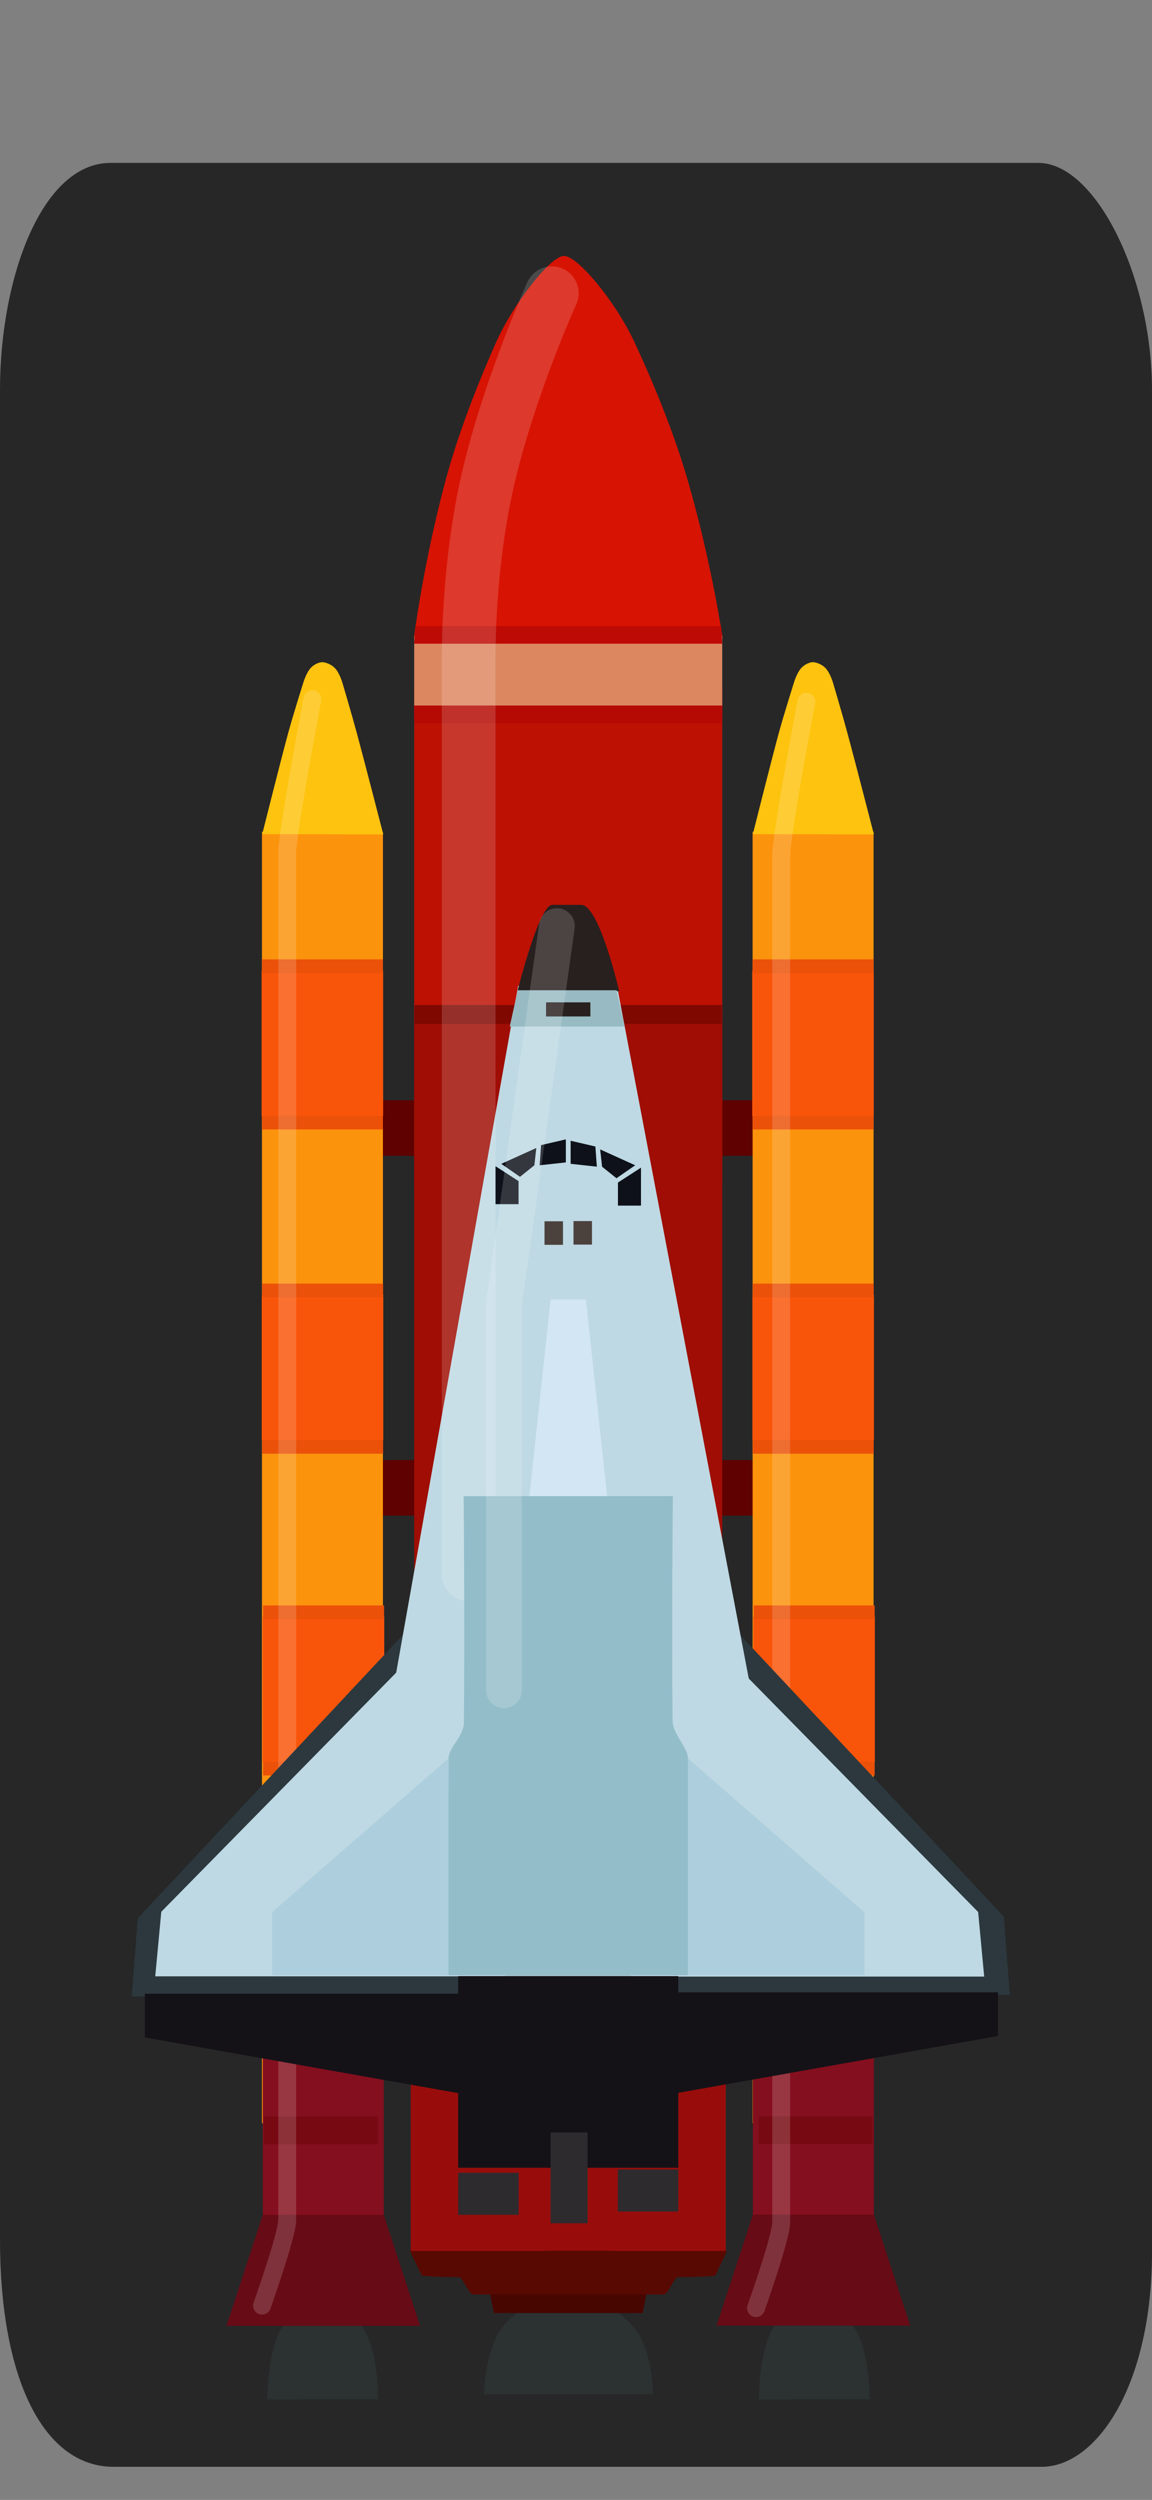 <svg version="1.1" xmlns="http://www.w3.org/2000/svg" xmlns:xlink="http://www.w3.org/1999/xlink" width="32.19" height="69.811" viewBox="0,0,32.19,69.811"><rect x="0" y="0" width="32.19" height="69.811" fill="#808080" stroke="none"/><g transform="translate(-223.695,-145.782)"><g data-paper-data="{&quot;isPaintingLayer&quot;:true}" fill-rule="nonzero" stroke-linejoin="miter" stroke-miterlimit="10" stroke-dasharray="" stroke-dashoffset="0" style="mix-blend-mode: normal"><path d="M223.695,208.323c0,-13.449 0,-44.197 0,-51.646c0,-3.179 1.187,-6.346 3.087,-6.346c6.681,0 22.184,0 25.928,0c1.591,0 3.175,3.167 3.175,6.346c0,7.516 0,38.745 0,52c0,3.694 -1.534,5.992 -3.087,5.992c-3.698,0 -19.174,0 -25.928,0c-1.952,0 -3.175,-2.445 -3.175,-6.346z" fill="#272727" stroke="none" stroke-width="0" stroke-linecap="butt"/><g><path d="M231.162,212.786c0,0 0.004,-0.925 0.239,-1.642c0.149,-0.454 0.506,-0.825 0.646,-0.825c0.272,0 0.787,0 1.251,0c0.206,0 0.576,0.401 0.737,0.879c0.238,0.709 0.226,1.587 0.226,1.587z" fill="#2c3132" stroke="none" stroke-width="0" stroke-linecap="butt"/><path d="M237.219,212.645c0,0 0.006,-0.925 0.364,-1.642c0.227,-0.454 0.77,-0.825 0.984,-0.825c0.414,0 1.198,0 1.905,0c0.314,0 0.877,0.401 1.122,0.879c0.363,0.709 0.344,1.587 0.344,1.587z" fill="#2c3132" stroke="none" stroke-width="0" stroke-linecap="butt"/><path d="M237.496,210.374l-0.211,-1.056h4.578l-0.211,1.056z" fill="#480601" stroke="#000000" stroke-width="0" stroke-linecap="butt"/><path d="M235.172,208.712v-7.606h8.803v7.606z" fill="#980d0b" stroke="#000000" stroke-width="0" stroke-linecap="butt"/><path d="M243.623,188.105v-1.549h1.549v1.549z" fill="#5f0100" stroke="none" stroke-width="0" stroke-linecap="butt"/><path d="M234.197,188.105v-1.549h1.549v1.549z" fill="#5f0100" stroke="none" stroke-width="0" stroke-linecap="butt"/><path d="M243.552,178.057v-1.549h1.549v1.549z" fill="#5f0100" stroke="none" stroke-width="0" stroke-linecap="butt"/><path d="M234.01,178.057v-1.549h1.549v1.549z" fill="#5f0100" stroke="none" stroke-width="0" stroke-linecap="butt"/><g stroke-width="0"><path d="M244.725,205.075v-36.066h3.38v36.066z" fill="#fc930c" stroke="none" stroke-linecap="butt"/><path d="M244.714,176.954v-4.067h3.396v4.067z" fill="#f9550a" stroke="none" stroke-linecap="butt"/><path d="M244.724,177.322v-0.384h3.38v0.384z" fill="#eb5109" stroke="none" stroke-linecap="butt"/><path d="M244.724,172.957v-0.384h3.38v0.384z" fill="#eb5109" stroke="none" stroke-linecap="butt"/><g stroke="none" stroke-linecap="butt"><path d="M244.719,186.009v-4.067h3.396v4.067z" fill="#f9550a"/><path d="M244.729,186.377v-0.384h3.38v0.384z" fill="#eb5109"/><path d="M244.729,182.012v-0.384h3.38v0.384z" fill="#eb5109"/></g><g stroke="none" stroke-linecap="butt"><path d="M244.745,194.995v-4.067h3.396v4.067z" fill="#f9550a"/><path d="M244.756,195.363v-0.384h3.38v0.384z" fill="#eb5109"/><path d="M244.756,190.999v-0.384h3.38v0.384z" fill="#eb5109"/></g><path d="M246.973,164.853c0,0 0.263,0.886 0.414,1.447c0.21,0.777 0.727,2.783 0.727,2.783l-3.383,-0.006c0,0 0.503,-2.003 0.713,-2.779c0.152,-0.56 0.433,-1.444 0.433,-1.444c0,0 0.079,-0.275 0.204,-0.413c0.102,-0.113 0.245,-0.167 0.326,-0.167c0.082,0 0.242,0.05 0.35,0.16c0.138,0.14 0.216,0.42 0.216,0.42z" fill="#fec30e" stroke="#ff3600" stroke-linecap="round"/></g><g stroke-width="0"><path d="M231.015,205.075v-36.066h3.38v36.066z" fill="#fc930c" stroke="none" stroke-linecap="butt"/><path d="M231.005,176.954v-4.067h3.396v4.067z" fill="#f9550a" stroke="none" stroke-linecap="butt"/><path d="M231.015,177.322v-0.384h3.38v0.384z" fill="#eb5109" stroke="none" stroke-linecap="butt"/><path d="M231.015,172.957v-0.384h3.38v0.384z" fill="#eb5109" stroke="none" stroke-linecap="butt"/><g stroke="none" stroke-linecap="butt"><path d="M231.009,186.009v-4.067h3.396v4.067z" fill="#f9550a"/><path d="M231.02,186.377v-0.384h3.38v0.384z" fill="#eb5109"/><path d="M231.02,182.012v-0.384h3.38v0.384z" fill="#eb5109"/></g><g stroke="none" stroke-linecap="butt"><path d="M231.036,194.995v-4.067h3.396v4.067z" fill="#f9550a"/><path d="M231.047,195.363v-0.384h3.38v0.384z" fill="#eb5109"/><path d="M231.047,190.999v-0.384h3.38v0.384z" fill="#eb5109"/></g><path d="M233.264,164.853c0,0 0.263,0.886 0.414,1.447c0.21,0.777 0.727,2.783 0.727,2.783l-3.383,-0.006c0,0 0.503,-2.003 0.713,-2.779c0.152,-0.559 0.433,-1.444 0.433,-1.444c0,0 0.079,-0.275 0.204,-0.413c0.102,-0.113 0.245,-0.167 0.326,-0.167c0.082,0 0.242,0.05 0.35,0.16c0.138,0.14 0.216,0.42 0.216,0.42z" fill="#fec30e" stroke="#ff3600" stroke-linecap="round"/></g><path d="M235.269,178.853v-13.897h8.607v13.897z" fill="#bd1104" stroke="none" stroke-width="0" stroke-linecap="butt"/><path d="M244.895,212.786c0,0 0.004,-0.925 0.239,-1.642c0.149,-0.454 0.506,-0.825 0.646,-0.825c0.272,0 0.787,0 1.251,0c0.206,0 0.576,0.401 0.737,0.879c0.238,0.709 0.226,1.587 0.226,1.587z" fill="#2c3132" stroke="none" stroke-width="0" stroke-linecap="butt"/><path d="M244.733,208.848v-5.69h3.38v5.69z" data-paper-data="{&quot;index&quot;:null}" fill="#840f1e" stroke="none" stroke-width="0" stroke-linecap="butt"/><path d="M244.895,205.655v-0.775h3.183v0.775z" data-paper-data="{&quot;index&quot;:null}" fill="#770913" stroke="#000000" stroke-width="0" stroke-linecap="butt"/><path d="M243.719,210.726l1.014,-3.099h3.38l1.014,3.099z" data-paper-data="{&quot;index&quot;:null}" fill="#670b16" stroke="none" stroke-width="0" stroke-linecap="butt"/><path d="M231.038,208.853v-5.69h3.38v5.69z" fill="#840f1e" stroke="none" stroke-width="0" stroke-linecap="butt"/><path d="M235.261,163.593c0,0 0.265,-2.098 0.889,-4.412c0.355,-1.317 0.903,-2.703 1.395,-3.813c0.494,-1.115 1.533,-2.439 1.911,-2.439c0.385,0 1.44,1.283 1.954,2.38c0.528,1.125 1.115,2.547 1.505,3.894c0.667,2.305 0.971,4.39 0.971,4.39z" fill="#d71304" stroke="none" stroke-width="0" stroke-linecap="butt"/><path d="M235.269,165.519v-1.972h8.607v1.972z" fill="#dc8760" stroke="none" stroke-width="0" stroke-linecap="butt"/><path d="M231.073,205.661v-0.775h3.183v0.775z" fill="#770913" stroke="#000000" stroke-width="0" stroke-linecap="butt"/><path d="M230.024,210.731l1.014,-3.099h3.38l1.014,3.099z" fill="#670b16" stroke="none" stroke-width="0" stroke-linecap="butt"/><path d="M235.269,163.758l0.031,-0.493h8.545l0.031,0.493z" fill="#be0a04" stroke="none" stroke-width="0" stroke-linecap="butt"/><path d="M246.228,165.378c0,0 -0.704,3.705 -0.704,4.296c0,5.627 0,35.379 0,38.17c0,0.414 -0.704,2.394 -0.704,2.394" fill="none" stroke-opacity="0.161" stroke="#ffffff" stroke-width="0.5" stroke-linecap="round"/><path d="M235.269,165.977l-0.004,-0.493h8.615l-0.004,0.493z" fill="#b50a04" stroke="none" stroke-width="0" stroke-linecap="butt"/><path d="M232.425,165.308c0,0 -0.704,3.705 -0.704,4.296c0,5.627 0,35.379 0,38.17c0,0.414 -0.704,2.394 -0.704,2.394" fill="none" stroke-opacity="0.161" stroke="#ffffff" stroke-width="0.5" stroke-linecap="round"/><path d="M235.269,192.272v-18.404h8.607v18.404z" fill="#9f0d04" stroke="none" stroke-width="0" stroke-linecap="butt"/><path d="M235.281,174.375v-0.528h8.584v0.528z" fill="#7f0800" stroke="none" stroke-width="0" stroke-linecap="butt"/><g stroke="none" stroke-width="0" stroke-linecap="butt"><path d="M241.32,201.489l2.507,-10.639l7.916,8.453l0.169,2.186z" data-paper-data="{&quot;index&quot;:null}" fill="#2c383e"/><path d="M227.376,201.536l0.169,-2.186l7.916,-8.453l2.507,10.639z" fill="#2c383e"/><path d="M234.23,195.507l3.944,-22.198h2.761l4.225,22.198z" fill="#bed9e3"/><path d="M238.155,173.461c0,0 0.597,-2.41 0.97,-2.41c0.195,0 0.505,0 0.814,0c0.502,0 1.058,2.41 1.058,2.41z" fill="#28201f"/><path d="M228.033,200.972l0.169,-1.803l9.747,-9.916l0.676,11.719z" fill="#bed9e3"/><path d="M240.604,200.979l0.676,-11.719l9.747,9.916l0.169,1.803z" data-paper-data="{&quot;index&quot;:null}" fill="#bed9e3"/><path d="M237.807,203.227v-14.977h3.521v14.977z" fill="#adc6ce"/></g><path d="M237.938,174.449l0.225,-1.014h2.761l0.225,1.014z" fill="#98bbc3" stroke="none" stroke-width="0" stroke-linecap="butt"/><path d="M238.953,174.167v-0.394h1.239v0.394z" fill="#28201f" stroke="none" stroke-width="0" stroke-linecap="butt"/><g fill="#0e1119" stroke="none" stroke-width="0" stroke-linecap="butt"><path d="M237.541,179.409v-1.06l0.644,0.416v0.644z" data-paper-data="{&quot;index&quot;:null}"/><path d="M238.225,178.645l-0.523,-0.362l0.979,-0.443l-0.054,0.483z" data-paper-data="{&quot;index&quot;:null}"/><path d="M238.774,178.323l0.04,-0.563l0.692,-0.161v0.644z" data-paper-data="{&quot;index&quot;:null}"/><g><path d="M240.962,179.449v-0.644l0.644,-0.416v1.06z"/><path d="M240.519,178.363l-0.054,-0.483l0.979,0.443l-0.523,0.362z"/><path d="M239.64,178.282v-0.644l0.692,0.161l0.04,0.563z"/></g></g><path d="M239.72,180.538v-0.657h0.516v0.657z" fill="#4b413d" stroke="none" stroke-width="0" stroke-linecap="butt"/><path d="M236.791,189.745c0,0 0,-23.037 0,-25.564c0,-0.213 -0.018,-2.616 0.544,-5.037c0.599,-2.577 1.78,-5.174 1.78,-5.174" fill="none" stroke-opacity="0.161" stroke="#ffffff" stroke-width="1.5" stroke-linecap="round"/><path d="M238.91,180.544v-0.657h0.516v0.657z" fill="#4b413d" stroke="none" stroke-width="0" stroke-linecap="butt"/><path d="M238.306,189.252l0.775,-7.183h0.986l0.775,7.183z" fill="#d3e6f4" stroke="none" stroke-width="0" stroke-linecap="butt"/><path d="M236.158,200.942c0,0 0.07,-3.942 0.07,-6.056c0,-0.292 0.425,-0.626 0.429,-0.987c0.027,-2.515 -0.006,-6.337 -0.006,-6.337h5.845c0,0 -0.035,3.753 -0.007,6.268c0.004,0.388 0.429,0.746 0.429,1.056c0,2.115 0,6.056 0,6.056z" fill="#94bdca" stroke="none" stroke-width="0" stroke-linecap="butt"/><path d="M231.298,200.942v-1.761l4.93,-4.296v6.056z" fill="#adcedd" stroke="none" stroke-width="0" stroke-linecap="butt"/><path d="M242.918,200.942v-6.056l4.93,4.296v1.761z" data-paper-data="{&quot;index&quot;:null}" fill="#adcedd" stroke="none" stroke-width="0" stroke-linecap="butt"/><path d="M236.498,206.318v-5.352h6.15v5.352z" fill="#141217" stroke="none" stroke-width="0" stroke-linecap="butt"/><path d="M241.534,204.423v-3.005h10.047v1.221z" data-paper-data="{&quot;index&quot;:null}" fill="#141217" stroke="none" stroke-width="NaN" stroke-linecap="butt"/><path d="M227.742,202.679v-1.221h10.047v3.005z" fill="#141217" stroke="none" stroke-width="NaN" stroke-linecap="butt"/><g fill="#2e2b2f" stroke="none" stroke-width="0" stroke-linecap="butt"><path d="M240.958,207.539v-1.174h1.69v1.174z"/><path d="M236.498,207.632v-1.174h1.69v1.174z"/><path d="M239.08,207.867v-2.535h1.033v2.535z"/></g><g fill="#000000" stroke="none" stroke-width="1" stroke-linecap="butt" font-family="&quot;Helvetica Neue&quot;, Helvetica, Arial, sans-serif" font-weight="400" font-size="16" text-anchor="start"/><path d="M239.456,208.64l-0.075,1.216c0,0 -1.956,0 -2.454,0c-0.145,0 -0.288,-0.486 -0.414,-0.486c-0.774,0 -1.033,-0.041 -1.033,-0.041l-0.329,-0.689z" data-paper-data="{&quot;index&quot;:null}" fill="#580902" stroke="none" stroke-width="0" stroke-linecap="butt"/><path d="M244.01,208.64l-0.329,0.689c0,0 -0.26,0.041 -1.033,0.041c-0.126,0 -0.269,0.486 -0.414,0.486c-0.498,0 -2.454,0 -2.454,0l-0.075,-1.216z" data-paper-data="{&quot;index&quot;:null}" fill="#580902" stroke="none" stroke-width="0" stroke-linecap="butt"/><path d="M238.96,209.855v-1.221h1.784v1.221z" fill="#580902" stroke="none" stroke-width="0" stroke-linecap="butt"/><path d="M237.777,192.984v-10.775l1.479,-10.564" fill="none" stroke-opacity="0.161" stroke="#ffffff" stroke-width="1" stroke-linecap="round"/><path d="M226.014,215.593v-69.811h27.418v69.811z" fill="none" stroke="none" stroke-width="NaN" stroke-linecap="butt"/></g></g></g></svg>